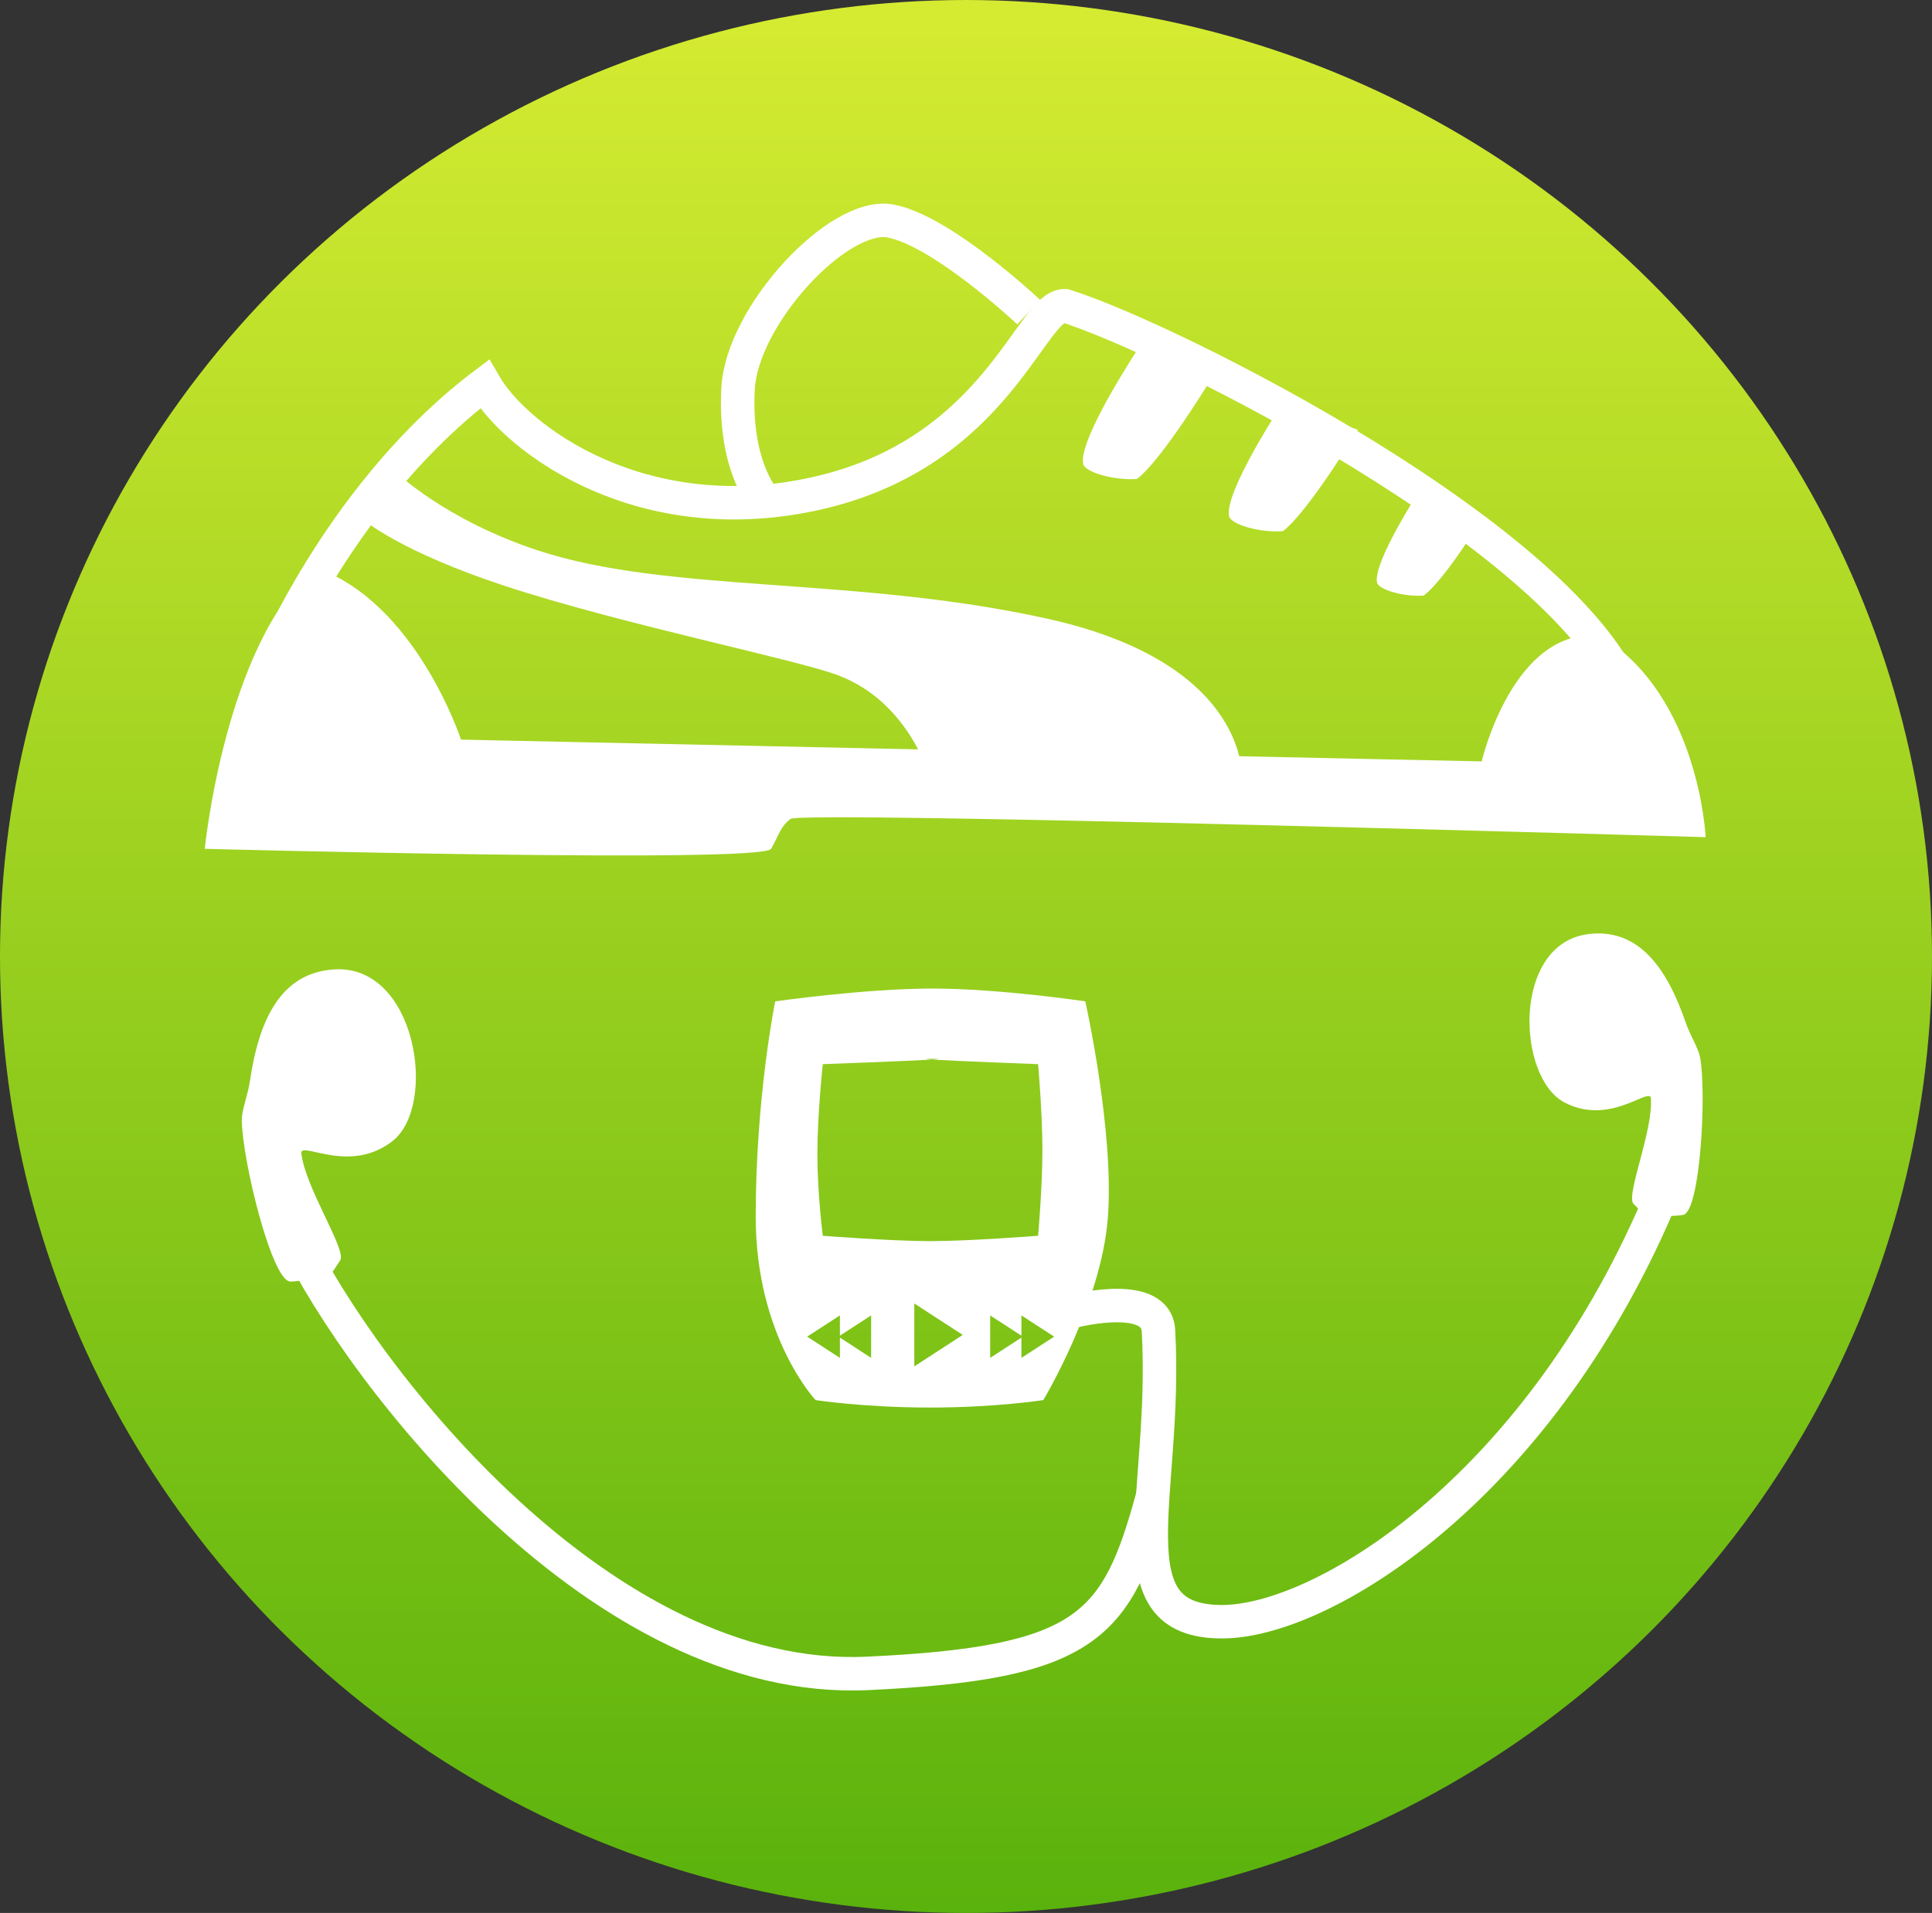 <?xml version="1.0" encoding="utf-8"?>
<!-- Generator: Adobe Illustrator 15.1.0, SVG Export Plug-In . SVG Version: 6.00 Build 0)  -->
<!DOCTYPE svg PUBLIC "-//W3C//DTD SVG 1.1//EN" "http://www.w3.org/Graphics/SVG/1.1/DTD/svg11.dtd">
<svg version="1.1" id="Layer_1" xmlns="http://www.w3.org/2000/svg" xmlns:xlink="http://www.w3.org/1999/xlink" x="0px" y="0px"
	 width="104px" height="103px" viewBox="0 0 104 103" enable-background="new 0 0 104 103" xml:space="preserve">
<rect x="0" y="0" width="104" height="103" fill="#333333" stroke="none"/>
<g>
	
		<linearGradient id="SVGID_1_" gradientUnits="userSpaceOnUse" x1="-968.429" y1="1072.163" x2="-968.429" y2="1071.08" gradientTransform="matrix(95.522 0 0 -95.15 92558.344 102016.297)">
		<stop  offset="0" style="stop-color:#D4EB31"/>
		<stop  offset="1" style="stop-color:#5AB20C"/>
	</linearGradient>
	<ellipse fill="url(#SVGID_1_)" cx="52" cy="51.5" rx="52" ry="51.5"/>
	<g transform="translate(14 14.794)">
		<path fill="#FFFFFF" d="M-2.978,30.908c0,0,30.022,0.804,30.486,0c0.464-0.804,0.464-1.148,1.043-1.607s49.265,0.981,49.265,0.981
			s-0.348-7.64-5.68-10.854c-4.694-0.459-6.376,6.774-6.376,6.774L10.817,25.03c0,0-2.435-7.439-7.882-9.276
			C-1.877,19.887-2.978,30.908-2.978,30.908z"/>
		<path fill="none" stroke="#FFFFFF" stroke-width="1.802" d="M0.79,20.519c0,0,3.768-8.955,11.291-14.632
			c1.75,3.037,8.589,8.03,17.996,5.855c9.627-2.228,11.43-10.16,13.254-10.074c5.738,1.802,27.3,12.651,30.383,21.267"/>
		<path fill="#FFFFFF" d="M5.705,13.292c0,0,1.941,1.636,7.418,3.444c6.3,2.078,15.649,3.955,17.968,4.821
			c3.912,1.464,4.984,5.597,4.984,5.597h16.778c0,0,0.482-6.211-10.49-8.639c-10.375-2.295-20.373-1.349-27.414-3.674
			c-5.008-1.652-7.639-4.219-7.639-4.219L5.705,13.292z"/>
		<path fill="none" stroke="#FFFFFF" stroke-width="1.802" d="M41.378,2.012c0,0-4.666-4.391-7.448-4.907
			c-2.782-0.517-7.998,5.079-8.201,9.041c-0.227,4.385,1.565,6.154,1.565,6.154"/>
		<path fill="#FFFFFF" d="M47.203,4.079c0,0-3.182,4.827-2.893,6.113c0.098,0.43,1.599,0.889,2.893,0.803
			c1.367-1.039,4.04-5.459,4.04-5.459L47.203,4.079z M55.056,6.892c0,0-3.181,4.827-2.892,6.113
			c0.099,0.431,1.599,0.889,2.892,0.804c1.369-1.04,4.041-5.459,4.041-5.459L55.056,6.892z M62.637,11.271
			c0,0-2.759,4.189-2.51,5.303c0.081,0.374,1.391,0.775,2.51,0.701c1.188-0.901,3.2-4.248,3.2-4.248L62.637,11.271z M44.422,39.122
			c0,0-4.585-0.689-8.236-0.689c-3.652,0-8.457,0.689-8.457,0.689s-1.049,5.132-1.049,11.59s3.223,9.879,3.223,9.879
			s2.591,0.401,6.155,0.401s6.103-0.401,6.103-0.401s3.13-5.194,3.478-9.846C45.985,46.092,44.422,39.122,44.422,39.122z
			 M30.291,42.503c0,0,4.579-0.167,5.883-0.247c-0.394-0.022-0.47-0.04,0.012-0.04c0.48,0,0.394,0.018-0.012,0.04
			c1.246,0.08,5.709,0.247,5.709,0.247s0.23,2.641,0.23,4.621c0,1.979-0.23,4.62-0.23,4.62s-3.71,0.288-5.797,0.288
			c-2.086,0-5.795-0.288-5.795-0.288S30,49.46,30,47.325C30,45.189,30.291,42.503,30.291,42.503z M32.893,58.318l-1.68-1.092v1.092
			l-1.763-1.144l1.763-1.143v1.091l1.68-1.091V58.318z M35.217,58.776v-3.388l2.608,1.694L35.217,58.776z M40.983,58.318v-1.092
			l-1.681,1.092v-2.286l1.681,1.091v-1.091l1.763,1.143L40.983,58.318z"/>
		<path fill="none" stroke="#FFFFFF" stroke-width="1.802" d="M43.465,55.878c0,0,4.77-1.321,4.896,0.977
			c0.499,8.873-2.672,15.669,3.42,15.669c5.333,0,16.809-6.975,23.444-22.386"/>
		<path fill="none" stroke="#FFFFFF" stroke-width="1.802" d="M1.851,51.773c3.709,7.663,16.576,24.194,30.833,23.534
			c11.834-0.551,13.458-2.514,15.371-9.574"/>
		<path fill="#FFFFFF" d="M74.513,50.596c0,0-0.075-0.046-0.58-0.573c-0.435-0.459,1.102-4.019,0.928-5.74
			c-0.231-0.43-2.26,1.521-4.637,0.287c-2.59-1.343-2.84-8.553,1.275-9.069c2.695-0.339,4.229,1.809,5.244,4.765
			c0.256,0.734,0.679,1.359,0.778,1.894c0.347,1.951,0.005,8.306-0.922,8.461C75.672,50.769,74.513,50.596,74.513,50.596z
			 M3.821,53.783c0,0,0.07-0.059,0.493-0.714c0.366-0.562-1.941-3.994-2.098-5.83c0.157-0.494,2.667,1.158,4.91-0.592
			c2.446-1.905,1.298-9.5-3.113-9.247c-2.892,0.166-4.074,2.709-4.556,5.998c-0.122,0.821-0.446,1.556-0.44,2.13
			c0.017,2.112,1.622,8.701,2.62,8.68C2.645,54.185,3.821,53.783,3.821,53.783z"/>
	</g>
</g>
</svg>
